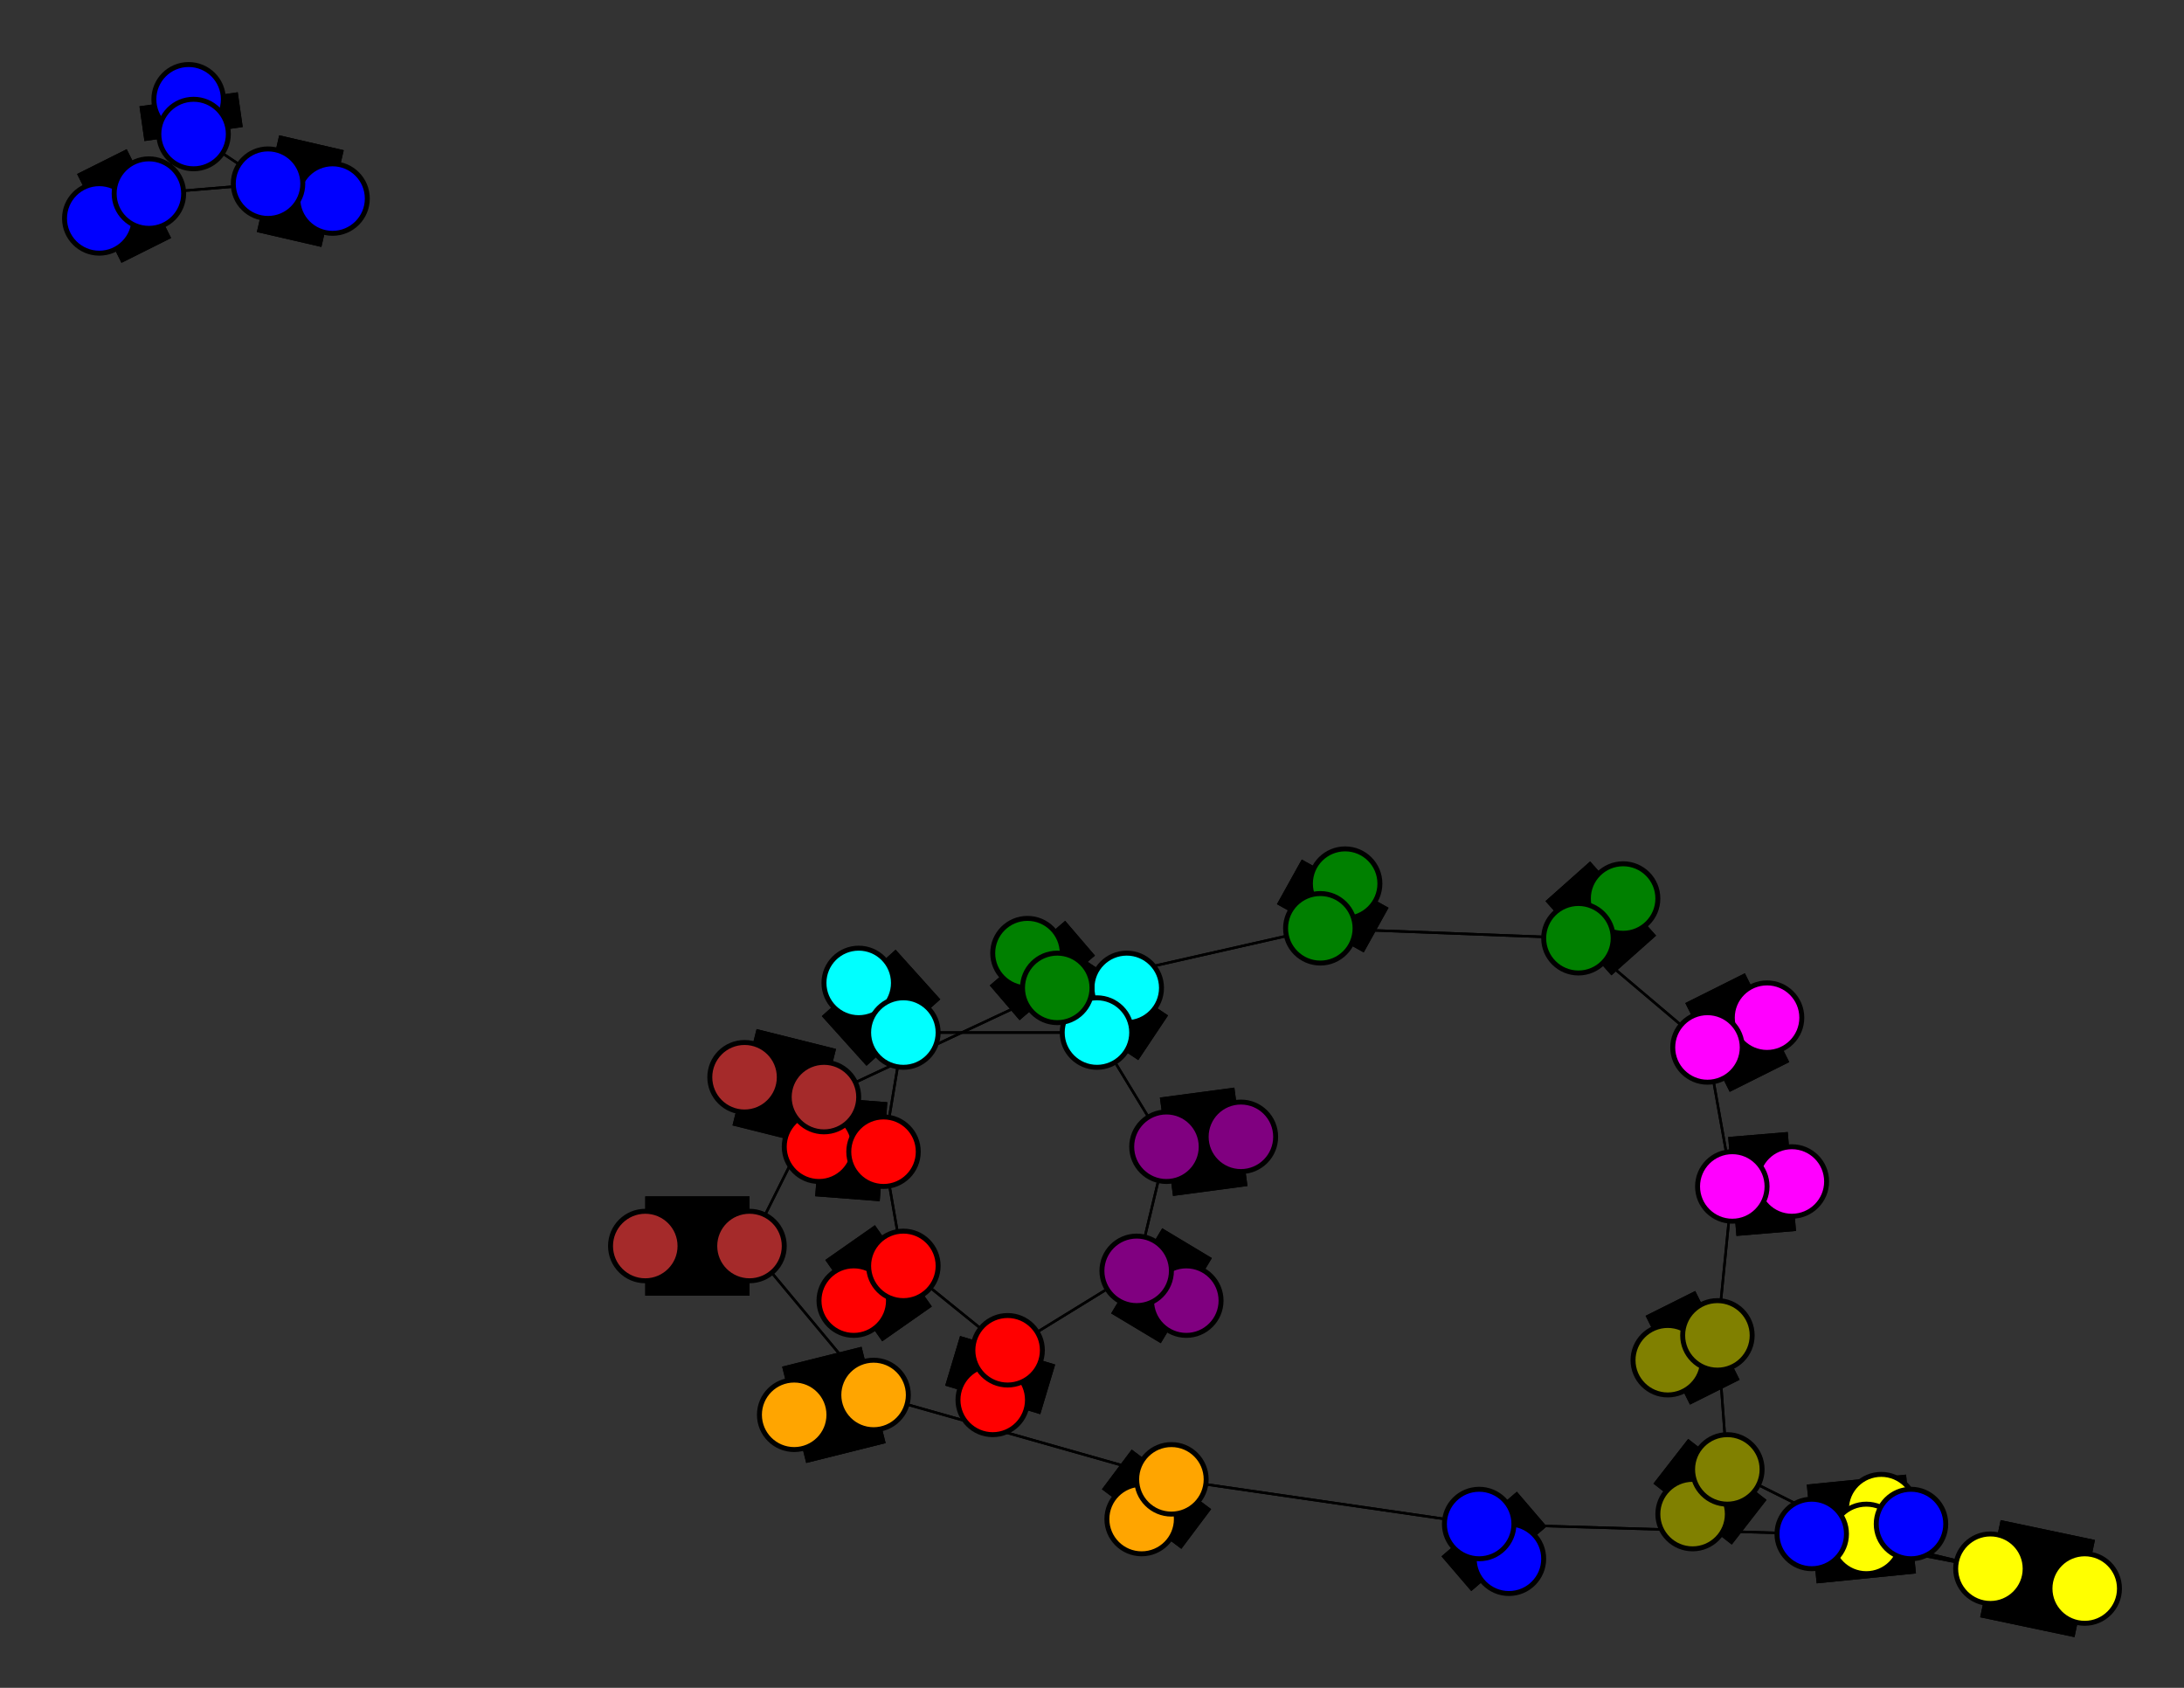 <svg width="440" height="340" xmlns="http://www.w3.org/2000/svg">
<rect width="100%" height="100%" fill="#333333" stroke="none"/>
<path stroke-width="20.0" stroke="black" d="M 230 306 236 298"/>
<path stroke-width="20.0" stroke="black" d="M 341 305 348 296"/>
<path stroke-width="20.0" stroke="black" d="M 344 211 356 205"/>
<path stroke-width="0.5" stroke="black" d="M 344 211 349 239"/>
<path stroke-width="0.5" stroke="black" d="M 344 211 318 189"/>
<path stroke-width="20.0" stroke="black" d="M 356 205 344 211"/>
<path stroke-width="0.5" stroke="black" d="M 349 239 346 269"/>
<path stroke-width="0.5" stroke="black" d="M 349 239 344 211"/>
<path stroke-width="20.0" stroke="black" d="M 349 239 361 238"/>
<path stroke-width="20.0" stroke="black" d="M 361 238 349 239"/>
<path stroke-width="0.5" stroke="black" d="M 178 232 182 208"/>
<path stroke-width="20.0" stroke="black" d="M 178 232 165 231"/>
<path stroke-width="0.5" stroke="black" d="M 178 232 182 255"/>
<path stroke-width="20.0" stroke="black" d="M 165 231 178 232"/>
<path stroke-width="20.0" stroke="black" d="M 54 37 67 40"/>
<path stroke-width="0.5" stroke="black" d="M 54 37 39 27"/>
<path stroke-width="0.5" stroke="black" d="M 54 37 30 39"/>
<path stroke-width="20.0" stroke="black" d="M 67 40 54 37"/>
<path stroke-width="0.5" stroke="black" d="M 318 189 344 211"/>
<path stroke-width="20.0" stroke="black" d="M 318 189 327 181"/>
<path stroke-width="0.5" stroke="black" d="M 318 189 266 187"/>
<path stroke-width="20.0" stroke="black" d="M 327 181 318 189"/>
<path stroke-width="0.5" stroke="black" d="M 348 296 376 310"/>
<path stroke-width="0.5" stroke="black" d="M 266 187 213 199"/>
<path stroke-width="20.0" stroke="black" d="M 348 296 341 305"/>
<path stroke-width="20.0" stroke="black" d="M 336 274 346 269"/>
<path stroke-width="0.5" stroke="black" d="M 213 199 266 187"/>
<path stroke-width="20.0" stroke="black" d="M 207 192 213 199"/>
<path stroke-width="20.0" stroke="black" d="M 365 309 385 307"/>
<path stroke-width="0.5" stroke="black" d="M 365 309 401 316"/>
<path stroke-width="0.5" stroke="black" d="M 365 309 298 307"/>
<path stroke-width="20.0" stroke="black" d="M 385 307 365 309"/>
<path stroke-width="20.0" stroke="black" d="M 151 251 130 251"/>
<path stroke-width="0.5" stroke="black" d="M 151 251 166 221"/>
<path stroke-width="0.5" stroke="black" d="M 151 251 176 281"/>
<path stroke-width="20.0" stroke="black" d="M 130 251 151 251"/>
<path stroke-width="0.5" stroke="black" d="M 166 221 213 199"/>
<path stroke-width="0.5" stroke="black" d="M 166 221 151 251"/>
<path stroke-width="20.0" stroke="black" d="M 166 221 150 217"/>
<path stroke-width="20.0" stroke="black" d="M 150 217 166 221"/>
<path stroke-width="20.0" stroke="black" d="M 182 208 173 198"/>
<path stroke-width="0.5" stroke="black" d="M 182 208 178 232"/>
<path stroke-width="0.5" stroke="black" d="M 182 208 221 208"/>
<path stroke-width="20.0" stroke="black" d="M 173 198 182 208"/>
<path stroke-width="20.0" stroke="black" d="M 346 269 336 274"/>
<path stroke-width="0.5" stroke="black" d="M 346 269 348 296"/>
<path stroke-width="0.5" stroke="black" d="M 346 269 349 239"/>
<path stroke-width="0.5" stroke="black" d="M 348 296 346 269"/>
<path stroke-width="0.5" stroke="black" d="M 266 187 318 189"/>
<path stroke-width="20.0" stroke="black" d="M 266 187 271 178"/>
<path stroke-width="20.0" stroke="black" d="M 271 178 266 187"/>
<path stroke-width="20.0" stroke="black" d="M 30 39 20 44"/>
<path stroke-width="20.0" stroke="black" d="M 20 44 30 39"/>
<path stroke-width="0.5" stroke="black" d="M 298 307 365 309"/>
<path stroke-width="20.0" stroke="black" d="M 298 307 304 314"/>
<path stroke-width="0.5" stroke="black" d="M 298 307 236 298"/>
<path stroke-width="20.0" stroke="black" d="M 304 314 298 307"/>
<path stroke-width="0.5" stroke="black" d="M 229 256 203 272"/>
<path stroke-width="20.0" stroke="black" d="M 229 256 239 262"/>
<path stroke-width="0.5" stroke="black" d="M 229 256 235 231"/>
<path stroke-width="20.0" stroke="black" d="M 239 262 229 256"/>
<path stroke-width="0.5" stroke="black" d="M 235 231 221 208"/>
<path stroke-width="0.5" stroke="black" d="M 235 231 229 256"/>
<path stroke-width="20.0" stroke="black" d="M 235 231 250 229"/>
<path stroke-width="20.0" stroke="black" d="M 250 229 235 231"/>
<path stroke-width="0.5" stroke="black" d="M 176 281 151 251"/>
<path stroke-width="20.0" stroke="black" d="M 176 281 160 285"/>
<path stroke-width="0.5" stroke="black" d="M 176 281 236 298"/>
<path stroke-width="20.0" stroke="black" d="M 160 285 176 281"/>
<path stroke-width="0.5" stroke="black" d="M 236 298 298 307"/>
<path stroke-width="0.5" stroke="black" d="M 236 298 176 281"/>
<path stroke-width="20.0" stroke="black" d="M 236 298 230 306"/>
<path stroke-width="0.5" stroke="black" d="M 30 39 39 27"/>
<path stroke-width="0.5" stroke="black" d="M 30 39 54 37"/>
<path stroke-width="20.0" stroke="black" d="M 38 20 39 27"/>
<path stroke-width="0.5" stroke="black" d="M 39 27 30 39"/>
<path stroke-width="0.5" stroke="black" d="M 401 316 365 309"/>
<path stroke-width="20.0" stroke="black" d="M 401 316 420 320"/>
<path stroke-width="0.5" stroke="black" d="M 401 316 376 310"/>
<path stroke-width="20.0" stroke="black" d="M 420 320 401 316"/>
<path stroke-width="0.5" stroke="black" d="M 376 310 348 296"/>
<path stroke-width="0.5" stroke="black" d="M 376 310 401 316"/>
<path stroke-width="20.0" stroke="black" d="M 376 310 379 304"/>
<path stroke-width="20.0" stroke="black" d="M 379 304 376 310"/>
<path stroke-width="0.5" stroke="black" d="M 221 208 182 208"/>
<path stroke-width="20.0" stroke="black" d="M 221 208 227 199"/>
<path stroke-width="0.5" stroke="black" d="M 213 199 166 221"/>
<path stroke-width="0.5" stroke="black" d="M 221 208 235 231"/>
<path stroke-width="0.5" stroke="black" d="M 182 255 178 232"/>
<path stroke-width="20.0" stroke="black" d="M 182 255 172 262"/>
<path stroke-width="0.5" stroke="black" d="M 182 255 203 272"/>
<path stroke-width="20.0" stroke="black" d="M 172 262 182 255"/>
<path stroke-width="0.5" stroke="black" d="M 203 272 182 255"/>
<path stroke-width="20.0" stroke="black" d="M 203 272 200 282"/>
<path stroke-width="0.5" stroke="black" d="M 203 272 229 256"/>
<path stroke-width="20.0" stroke="black" d="M 200 282 203 272"/>
<path stroke-width="0.5" stroke="black" d="M 39 27 54 37"/>
<path stroke-width="20.0" stroke="black" d="M 39 27 38 20"/>
<path stroke-width="20.0" stroke="black" d="M 227 199 221 208"/>
<path stroke-width="20.0" stroke="black" d="M 213 199 207 192"/>
<circle cx="230" cy="306" r="7.0" style="fill:orange;stroke:black;stroke-width:1.0"/>
<circle cx="236" cy="298" r="7.0" style="fill:orange;stroke:black;stroke-width:1.0"/>
<circle cx="160" cy="285" r="7.0" style="fill:orange;stroke:black;stroke-width:1.0"/>
<circle cx="176" cy="281" r="7.0" style="fill:orange;stroke:black;stroke-width:1.0"/>
<circle cx="250" cy="229" r="7.0" style="fill:purple;stroke:black;stroke-width:1.0"/>
<circle cx="235" cy="231" r="7.0" style="fill:purple;stroke:black;stroke-width:1.0"/>
<circle cx="239" cy="262" r="7.0" style="fill:purple;stroke:black;stroke-width:1.0"/>
<circle cx="229" cy="256" r="7.0" style="fill:purple;stroke:black;stroke-width:1.0"/>
<circle cx="304" cy="314" r="7.0" style="fill:blue;stroke:black;stroke-width:1.0"/>
<circle cx="298" cy="307" r="7.0" style="fill:blue;stroke:black;stroke-width:1.0"/>
<circle cx="20" cy="44" r="7.0" style="fill:blue;stroke:black;stroke-width:1.0"/>
<circle cx="30" cy="39" r="7.0" style="fill:blue;stroke:black;stroke-width:1.0"/>
<circle cx="38" cy="20" r="7.0" style="fill:blue;stroke:black;stroke-width:1.0"/>
<circle cx="39" cy="27" r="7.0" style="fill:blue;stroke:black;stroke-width:1.0"/>
<circle cx="200" cy="282" r="7.0" style="fill:red;stroke:black;stroke-width:1.0"/>
<circle cx="203" cy="272" r="7.0" style="fill:red;stroke:black;stroke-width:1.0"/>
<circle cx="172" cy="262" r="7.0" style="fill:red;stroke:black;stroke-width:1.0"/>
<circle cx="182" cy="255" r="7.0" style="fill:red;stroke:black;stroke-width:1.0"/>
<circle cx="227" cy="199" r="7.0" style="fill:aqua;stroke:black;stroke-width:1.0"/>
<circle cx="221" cy="208" r="7.0" style="fill:aqua;stroke:black;stroke-width:1.0"/>
<circle cx="379" cy="304" r="7.0" style="fill:yellow;stroke:black;stroke-width:1.0"/>
<circle cx="376" cy="310" r="7.0" style="fill:yellow;stroke:black;stroke-width:1.0"/>
<circle cx="420" cy="320" r="7.0" style="fill:yellow;stroke:black;stroke-width:1.0"/>
<circle cx="401" cy="316" r="7.0" style="fill:yellow;stroke:black;stroke-width:1.0"/>
<circle cx="271" cy="178" r="7.0" style="fill:green;stroke:black;stroke-width:1.0"/>
<circle cx="266" cy="187" r="7.0" style="fill:green;stroke:black;stroke-width:1.0"/>
<circle cx="327" cy="181" r="7.0" style="fill:green;stroke:black;stroke-width:1.0"/>
<circle cx="318" cy="189" r="7.0" style="fill:green;stroke:black;stroke-width:1.0"/>
<circle cx="67" cy="40" r="7.0" style="fill:blue;stroke:black;stroke-width:1.0"/>
<circle cx="54" cy="37" r="7.0" style="fill:blue;stroke:black;stroke-width:1.0"/>
<circle cx="165" cy="231" r="7.0" style="fill:red;stroke:black;stroke-width:1.0"/>
<circle cx="178" cy="232" r="7.0" style="fill:red;stroke:black;stroke-width:1.0"/>
<circle cx="361" cy="238" r="7.0" style="fill:fuchsia;stroke:black;stroke-width:1.0"/>
<circle cx="349" cy="239" r="7.0" style="fill:fuchsia;stroke:black;stroke-width:1.0"/>
<circle cx="356" cy="205" r="7.0" style="fill:fuchsia;stroke:black;stroke-width:1.0"/>
<circle cx="344" cy="211" r="7.0" style="fill:fuchsia;stroke:black;stroke-width:1.0"/>
<circle cx="341" cy="305" r="7.0" style="fill:olive;stroke:black;stroke-width:1.0"/>
<circle cx="348" cy="296" r="7.0" style="fill:olive;stroke:black;stroke-width:1.0"/>
<circle cx="336" cy="274" r="7.0" style="fill:olive;stroke:black;stroke-width:1.0"/>
<circle cx="346" cy="269" r="7.0" style="fill:olive;stroke:black;stroke-width:1.0"/>
<circle cx="173" cy="198" r="7.0" style="fill:aqua;stroke:black;stroke-width:1.0"/>
<circle cx="182" cy="208" r="7.0" style="fill:aqua;stroke:black;stroke-width:1.0"/>
<circle cx="150" cy="217" r="7.0" style="fill:brown;stroke:black;stroke-width:1.0"/>
<circle cx="166" cy="221" r="7.0" style="fill:brown;stroke:black;stroke-width:1.0"/>
<circle cx="130" cy="251" r="7.0" style="fill:brown;stroke:black;stroke-width:1.0"/>
<circle cx="151" cy="251" r="7.0" style="fill:brown;stroke:black;stroke-width:1.0"/>
<circle cx="385" cy="307" r="7.0" style="fill:blue;stroke:black;stroke-width:1.0"/>
<circle cx="365" cy="309" r="7.0" style="fill:blue;stroke:black;stroke-width:1.0"/>
<circle cx="207" cy="192" r="7.0" style="fill:green;stroke:black;stroke-width:1.0"/>
<circle cx="213" cy="199" r="7.0" style="fill:green;stroke:black;stroke-width:1.0"/>
</svg>

